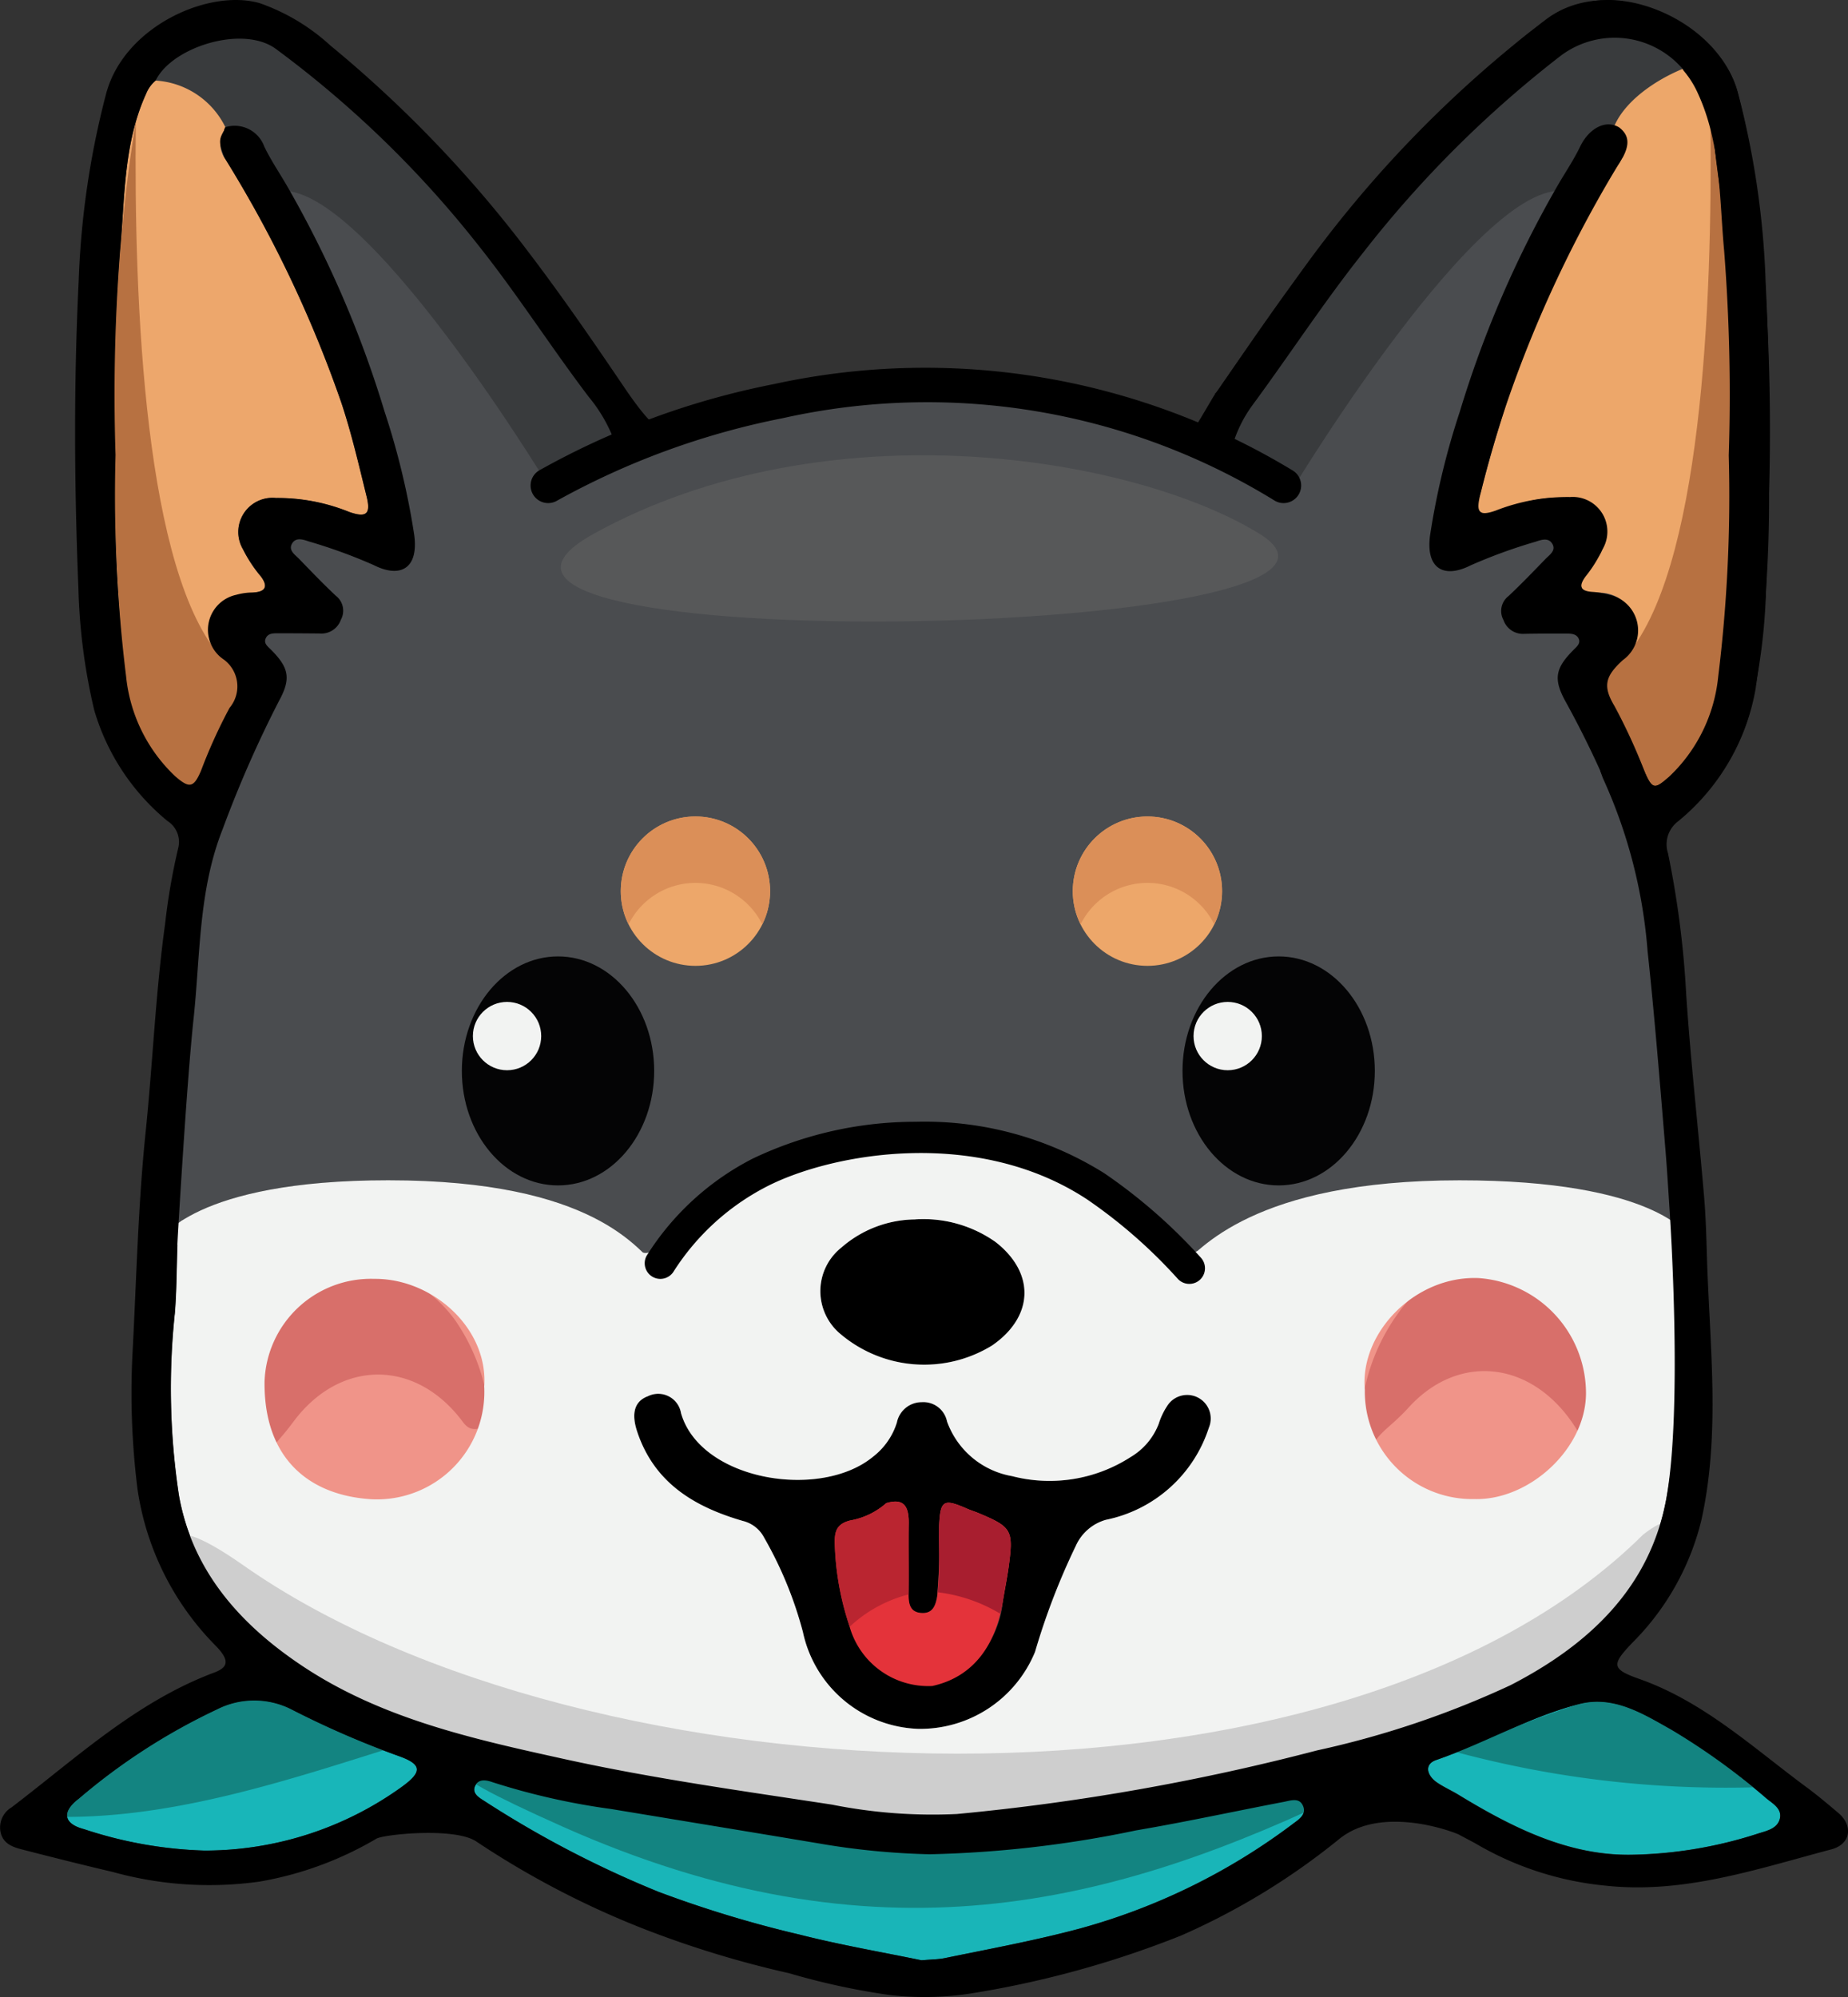 <svg xmlns="http://www.w3.org/2000/svg" width="96.958" height="104.76" viewBox="0 0 96.958 104.76">
  <rect x="0" y="0" width="96.958" height="104.76" fill="#333333" stroke="none"/>
  <g id="Group_244" data-name="Group 244" transform="translate(0 0)">
    <path id="Path_261" data-name="Path 261" d="M201.333,141.946c-1.007-.921-3.308-4.589-14.143-4.589-10.263,0-11.98,3.162-11.98,3.162l1.468-15.871,1.923-9.043-.748-10.805-4.346-25.125,4.874-3.3,6.049,2.482,6.623,7.153L200.1,98.146l13.461-2.389h5.285l10.371,2.389,2.02-.381,7.718-11.228,7.3-8.712,5.589-1.446,4.8,1.56-1.262,15.7-2.713,23.814L253.96,123l1.422,22.668L175.034,144.5" transform="translate(-166.821 -75.446)" fill="#4a4c4f"/>
    <path id="Path_262" data-name="Path 262" d="M195.417,100.914s-10.841-17.907-14.845-15.173c-5.854,4-7.692-5.982-7.692-5.982l5.331-3.382,4.541,1.467,10.5,11.349,6.673,8.951Z" transform="translate(-166.651 -75.446)" fill="#393b3d"/>
    <path id="Path_263" data-name="Path 263" d="M255.82,100.914s10.841-17.907,14.845-15.173c5.854,4,7.692-5.982,7.692-5.982l-5.331-3.382-4.541,1.467-10.5,11.349-6.672,8.951Z" transform="translate(-187.892 -75.446)" fill="#393b3d"/>
    <path id="Path_264" data-name="Path 264" d="M185.063,168.539l-9.462.918,9.385.137C185.011,169.243,185.036,168.89,185.063,168.539Z" transform="translate(-167.388 -100.405)" fill="#555658"/>
    <circle id="Ellipse_55" data-name="Ellipse 55" cx="6.3" cy="6.3" r="6.3" transform="translate(13.334 66.95)" fill="#f09489"/>
    <path id="Path_265" data-name="Path 265" d="M184.584,174.478c2.46-3.323,6.45-3.323,8.91,0,.631.853,1.1-.207,1.407.848a10.249,10.249,0,0,0-1.841-6.224c-2.461-3.323-6.45-3.323-8.91,0a10.778,10.778,0,0,0-1.407,9.137C182.78,176.13,183.393,176.087,184.584,174.478Z" transform="translate(-169.204 -99.882)" fill="#d86f6a"/>
    <g id="Group_239" data-name="Group 239" transform="translate(56.285 42.83)">
      <circle id="Ellipse_56" data-name="Ellipse 56" cx="3.917" cy="3.917" r="3.917" transform="translate(0 0)" fill="#eda76a"/>
      <path id="Path_266" data-name="Path 266" d="M242.992,138.184a3.912,3.912,0,0,1,5.958,1.31,3.915,3.915,0,1,0-7.012,0A3.9,3.9,0,0,1,242.992,138.184Z" transform="translate(-241.528 -133.837)" fill="#db8f58"/>
    </g>
    <g id="Group_240" data-name="Group 240" transform="translate(32.57 42.83)">
      <circle id="Ellipse_57" data-name="Ellipse 57" cx="3.917" cy="3.917" r="3.917" transform="translate(0 0)" fill="#eda76a"/>
      <path id="Path_267" data-name="Path 267" d="M210.469,138.184a3.914,3.914,0,0,1,5.959,1.31,3.916,3.916,0,1,0-7.013,0A3.9,3.9,0,0,1,210.469,138.184Z" transform="translate(-209.005 -133.837)" fill="#db8f58"/>
    </g>
    <circle id="Ellipse_58" data-name="Ellipse 58" cx="6.3" cy="6.3" r="6.3" transform="translate(71.099 66.95)" fill="#f09489"/>
    <path id="Path_268" data-name="Path 268" d="M264.753,173.639c2.7-2.972,6.663-2.431,8.865,1.208.564.934.957-.067,1.184,1.024a10.691,10.691,0,0,0-1.369-6.442c-2.2-3.639-6.17-4.18-8.865-1.208a10.434,10.434,0,0,0-2.079,8.9C262.683,175.028,263.448,175.079,264.753,173.639Z" transform="translate(-190.855 -99.799)" fill="#d86f6a"/>
    <g id="Group_241" data-name="Group 241" transform="translate(24.232 50.169)">
      <ellipse id="Ellipse_59" data-name="Ellipse 59" cx="5.045" cy="6.006" rx="5.045" ry="6.006" fill="#040405"/>
      <ellipse id="Ellipse_60" data-name="Ellipse 60" cx="1.792" cy="1.792" rx="1.792" ry="1.792" transform="translate(0.579 2.387)" fill="#f2f3f2"/>
    </g>
    <g id="Group_242" data-name="Group 242" transform="translate(62.042 50.169)">
      <ellipse id="Ellipse_61" data-name="Ellipse 61" cx="5.045" cy="6.006" rx="5.045" ry="6.006" fill="#040405"/>
      <ellipse id="Ellipse_62" data-name="Ellipse 62" cx="1.792" cy="1.792" rx="1.792" ry="1.792" transform="translate(0.579 2.387)" fill="#f2f3f2"/>
    </g>
    <path id="Path_269" data-name="Path 269" d="M276.464,89.8q.085.056.166.12c.128-.346.25-.694.363-1.046Q276.72,89.332,276.464,89.8Z" transform="translate(-194.704 -78.831)" fill="#0f0e0e"/>
    <path id="Path_270" data-name="Path 270" d="M196.926,200.576c2.545-.878,4.9-2.262,7.5-2.934,1.811-.467,3.361.516,4.844,1.35a35.12,35.12,0,0,1,4.983,3.6c.331.272.8.524.711,1.022-.1.536-.646.666-1.087.8a22.7,22.7,0,0,1-6.719,1.137c-3.28.05-6.216-1.411-9.059-3.143-.373-.227-.776-.405-1.136-.65C196.433,201.386,196.282,200.8,196.926,200.576Z" transform="translate(-173.048 -108.254)" fill="#0f0e0e"/>
    <path id="Path_271" data-name="Path 271" d="M277,175.952c.925-.89,1.878-1.749,2.8-2.644.284-.276.585-.564.891-.863q.036-1.187.017-2.378c-.054.022-.108.045-.16.071-.152.076-.335.249-.327.184-.127.328-.038.85-.132,1.2a4.235,4.235,0,0,1-.582,1.173,30.192,30.192,0,0,1-8.494,8.2c-.842.579-1.692,1.148-2.557,1.7a17.183,17.183,0,0,0,5.688-3.676C275.135,177.964,276.008,176.9,277,175.952Z" transform="translate(-192.534 -100.819)" fill="#f2f3f2"/>
    <path id="Path_272" data-name="Path 272" d="M277.828,82.966c.674-1.539,2.675-2.712,4.119-3.184,1.01.682.987,2.169,1.065,3.389.089,1.376.308,2.746.5,4.1a91.722,91.722,0,0,1,.436,11.219c.077,3.678.054,7.371-.185,11.04-.182,2.8-.776,5.562-3.055,7.586-.769.684-.894.655-1.315-.306-.552-1.261-1.124-2.516-1.762-3.734a1.319,1.319,0,0,1,.261-1.8,2.921,2.921,0,0,0,.959-1.281,1.9,1.9,0,0,0-1.826-2.535c-.315-.036-.755.12-.912-.246s.174-.688.379-.989a7.675,7.675,0,0,0,.6-.813c.815-1.61.069-2.869-1.687-2.915a6.39,6.39,0,0,0-3.339.621c-.371.2-.88.407-1.25.114s-.063-.766.026-1.134a72.621,72.621,0,0,1,2.414-7.7A50.983,50.983,0,0,1,278,85.049a1.569,1.569,0,0,0,.1-1.8c.035-.131-.019-.158-.149-.2C277.935,83,277.862,83,277.828,82.966Z" transform="translate(-193.125 -76.368)" fill="#eda76a"/>
    <path id="Path_273" data-name="Path 273" d="M178.229,111.216a1.75,1.75,0,0,1,.389,2.594,27.216,27.216,0,0,0-1.5,3.305c-.384.891-.607.933-1.359.277a8.351,8.351,0,0,1-2.569-5.234,77.416,77.416,0,0,1-.554-11.609,97.365,97.365,0,0,1,.239-10.722c.258-2.758.167-5.606,1.363-8.229a1.744,1.744,0,0,1,.506-.7,4.366,4.366,0,0,1,3.657,2.449.454.454,0,0,0-.065.168c.111.715-.3.957.019,1.43a63.962,63.962,0,0,1,6.147,12.9c.526,1.593.906,3.236,1.308,4.867.23.929-.007,1.135-.914.815a10.011,10.011,0,0,0-3.841-.731,1.793,1.793,0,0,0-1.729,2.692,7.255,7.255,0,0,0,.943,1.43c.383.515.242.8-.4.836" transform="translate(-166.574 -76.671)" fill="#eda76c"/>
    <path id="Path_274" data-name="Path 274" d="M178.2,112.019c-4.055-4.462-4.64-18.542-4.529-28.152-1.585,9.568-1.39,20.475-.511,30.12C175.626,125.735,181.844,113.255,178.2,112.019Z" transform="translate(-166.545 -77.474)" fill="#b77141"/>
    <path id="Path_275" data-name="Path 275" d="M280.78,112.019c4.056-4.462,4.641-18.542,4.53-28.152,1.585,9.568,1.39,20.475.511,30.12C283.355,125.735,277.136,113.255,280.78,112.019Z" transform="translate(-195.57 -77.474)" fill="#b77141"/>
    <path id="Path_276" data-name="Path 276" d="M221.924,212.613c-2.022-.419-4.25-.8-6.435-1.356a60.165,60.165,0,0,1-7.351-2.23,54.493,54.493,0,0,1-9.2-4.8c-.275-.174-.637-.407-.419-.8.2-.368.638-.248.92-.148a36.221,36.221,0,0,0,6.206,1.4c3.623.6,7.248,1.194,10.87,1.8a39.162,39.162,0,0,0,5.833.572A58.7,58.7,0,0,0,233.18,205.8c2.591-.44,5.161-1,7.742-1.494.35-.067.8-.24,1,.181.227.469-.188.728-.513.968a33.108,33.108,0,0,1-11.175,5.491c-2.345.628-4.729,1.066-7.1,1.553C222.8,212.568,222.462,212.565,221.924,212.613Z" transform="translate(-173.576 -109.785)" fill="#19b5b8"/>
    <path id="Path_277" data-name="Path 277" d="M202.829,205.356c16.4,7.306,28.709,4.269,41.524-1.967-9.375,1.253-18.9,3.965-28.466,2.235C209.554,205.181,187.412,198.49,202.829,205.356Z" transform="translate(-173.312 -109.541)" fill="#138481"/>
    <path id="Path_278" data-name="Path 278" d="M277.753,205.541c-3.28.05-6.215-1.411-9.059-3.143-.373-.227-.776-.405-1.136-.65-.533-.362-.684-.95-.04-1.173,2.544-.878,4.9-2.262,7.5-2.934,1.811-.467,3.361.516,4.844,1.35a35.09,35.09,0,0,1,4.984,3.6c.331.272.8.524.71,1.022-.1.536-.646.666-1.086.8A22.7,22.7,0,0,1,277.753,205.541Z" transform="translate(-192.166 -108.254)" fill="#18b6b9"/>
    <path id="Path_279" data-name="Path 279" d="M284.7,202.01a31.124,31.124,0,0,0-4.276-3.019c-1.483-.833-3.033-1.816-4.844-1.35a53.941,53.941,0,0,0-6.421,2.528A54.524,54.524,0,0,0,284.7,202.01Z" transform="translate(-192.725 -108.254)" fill="#138481"/>
    <path id="Path_280" data-name="Path 280" d="M176.367,205.3a22.044,22.044,0,0,1-6.307-1.121c-1.088-.283-1.193-.91-.281-1.6a32.366,32.366,0,0,1,7.249-4.683,4.313,4.313,0,0,1,3.869-.019,48.058,48.058,0,0,0,5.728,2.487c1.153.421,1.159.813.168,1.545A17.7,17.7,0,0,1,176.367,205.3Z" transform="translate(-165.645 -108.228)" fill="#18b6b9"/>
    <path id="Path_281" data-name="Path 281" d="M185.759,200.038a46.3,46.3,0,0,1-4.861-2.162,4.312,4.312,0,0,0-3.869.019,32.366,32.366,0,0,0-7.249,4.683c-.458.347-.659.677-.609.957C174.822,203.52,180.406,201.724,185.759,200.038Z" transform="translate(-165.645 -108.228)" fill="#138481"/>
    <path id="Path_282" data-name="Path 282" d="M180.411,85.918a1.321,1.321,0,0,1-.019-1.43Q180.4,85.2,180.411,85.918Z" transform="translate(-168.631 -77.642)" fill="#555658"/>
    <path id="Path_283" data-name="Path 283" d="M224.879,192.948a6.417,6.417,0,0,1-6.06-5.079,20.353,20.353,0,0,0-2.029-4.94,1.719,1.719,0,0,0-1.116-.883c-2.53-.733-4.647-1.981-5.546-4.675-.315-.943-.166-1.6.564-1.871a1.213,1.213,0,0,1,1.733.894c1.027,3.543,7.309,4.56,10.073,2.282a3.642,3.642,0,0,0,1.251-1.792,1.33,1.33,0,0,1,1.3-1.07,1.267,1.267,0,0,1,1.332,1.014,4.431,4.431,0,0,0,3.408,2.865,7.856,7.856,0,0,0,6.224-1,3.471,3.471,0,0,0,1.475-1.745,3.682,3.682,0,0,1,.428-.911,1.238,1.238,0,0,1,2.2,1.124,7.18,7.18,0,0,1-5.4,4.824,2.463,2.463,0,0,0-1.579,1.367A36.057,36.057,0,0,0,231,188.909,6.511,6.511,0,0,1,224.879,192.948Zm-1.659-11.19c-.807-.006-.352.411-1.146.523-.428.06-1.266.427-.888,1.178.689,1.37.141,1.866.547,3.3.487,1.728,1.062,3.34,2.874,3.2.282-.022.941.831,1,.474A4.552,4.552,0,0,0,229.3,186.3c.1-.631.233-1.259.318-1.892.253-1.883.155-2.043-1.6-2.777-.187-.079-.383-.135-.568-.217-1.264-.556-1.426-.469-1.486.927a30.5,30.5,0,0,1-.1,3.642c-.085.522-.248.947-.863.89-.565-.052-.644-.48-.639-.963.013-1.249-.007-2.5.007-3.747C224.383,181.333,224.186,181.464,223.221,181.758Z" transform="translate(-176.696 -102.26)"/>
    <path id="Path_284" data-name="Path 284" d="M228.34,162.819A6.559,6.559,0,0,1,232.554,164c2.088,1.628,2.015,3.911-.179,5.427a6.8,6.8,0,0,1-8.057-.687,2.922,2.922,0,0,1,.151-4.451A5.96,5.96,0,0,1,228.34,162.819Z" transform="translate(-180.323 -98.856)"/>
    <path id="Path_285" data-name="Path 285" d="M227.1,183.2c.965-.294,1.19.225,1.181,1.049-.014,1.248.007,2.5-.007,3.747,0,.483.074.911.64.963.615.058.778-.367.863-.89a30.516,30.516,0,0,0,.1-3.642c.06-1.4.222-1.482,1.486-.927.185.082.381.138.568.217,1.754.734,1.851.894,1.6,2.777-.085.633-.214,1.261-.318,1.892-.353,2.163-1.465,3.916-3.693,4.406a4.288,4.288,0,0,1-4.382-3.259,14.823,14.823,0,0,1-.736-4.266c-.009-.632.136-.987.812-1.159A3.862,3.862,0,0,0,227.1,183.2Z" transform="translate(-180.602 -104.353)" fill="#e4333a"/>
    <path id="Path_286" data-name="Path 286" d="M225.183,189.682a7.092,7.092,0,0,1,3.09-1.692c.012-1.246-.008-2.493.006-3.739.009-.824-.215-1.342-1.181-1.049a3.862,3.862,0,0,1-1.891.909c-.676.172-.822.527-.812,1.159a14.823,14.823,0,0,0,.736,4.266C225.147,189.586,225.166,189.633,225.183,189.682Z" transform="translate(-180.602 -104.353)" fill="#ba2530"/>
    <path id="Path_287" data-name="Path 287" d="M231.809,187.9a8.266,8.266,0,0,1,3.278,1.124c.049-.2.093-.4.127-.609.1-.631.233-1.259.318-1.892.253-1.883.155-2.043-1.6-2.777-.187-.079-.383-.135-.568-.217-1.264-.556-1.426-.469-1.486.927C231.83,185.6,231.961,186.751,231.809,187.9Z" transform="translate(-182.61 -104.377)" fill="#a81e2f"/>
    <path id="Path_288" data-name="Path 288" d="M280.641,89.843a44.732,44.732,0,0,0-1.455-9.883c-.983-3.525-5.422-5.462-8.052-4.692a10.717,10.717,0,0,0-3.69,2.21A64.028,64.028,0,0,0,256.987,88.41c-1.753,2.31-3.4,4.7-5.024,7.106a1.477,1.477,0,0,1-.228.251c.526.306,1.037.639,1.547.993.133-.214.333-.478.6-.833,1.991-2.623,3.758-5.4,5.815-7.979a55.385,55.385,0,0,1,10.6-10.273c1.731-1.269,5.179-.638,6.03,1.116a5.012,5.012,0,0,1,.776,1.24c1.2,2.624,1.106,5.472,1.364,8.232a97.46,97.46,0,0,1,.24,10.726,77.579,77.579,0,0,1-.554,11.613,8.357,8.357,0,0,1-2.57,5.236c-.753.656-.879.693-1.264-.2a30.336,30.336,0,0,0-1.6-3.491c-.639-1.061-.49-1.579.433-2.422a1.913,1.913,0,0,0-.669-3.416,4.241,4.241,0,0,0-.923-.16c-.646-.041-.743-.3-.36-.815a6.87,6.87,0,0,0,.882-1.417,1.818,1.818,0,0,0-1.7-2.745,10.3,10.3,0,0,0-3.905.712c-.908.32-1.033.065-.8-.866.4-1.631.832-3.1,1.358-4.692a64.593,64.593,0,0,1,6.125-12.992c.352-.675.315-1.156-.208-1.555-.747-.441-1.611.111-2.042,1.011-.332.692-.767,1.334-1.155,2a56.418,56.418,0,0,0-5.165,11.926,39.693,39.693,0,0,0-1.554,6.468c-.235,1.773.75,2.269,2.124,1.574a27.614,27.614,0,0,1,3.421-1.245c.288-.1.646-.214.845.076.259.377-.118.61-.342.841-.634.654-1.266,1.312-1.929,1.935a.989.989,0,0,0-.266,1.262,1.08,1.08,0,0,0,1.1.721q1.114-.019,2.228-.012c.237,0,.505.018.616.265s-.09.411-.265.586c-.952.952-1.074,1.519-.438,2.684a51.2,51.2,0,0,1,2.52,5.24l3.885-.181a2.294,2.294,0,0,1,.64.089,10.723,10.723,0,0,0,2.662-4.658,31.193,31.193,0,0,0,.829-6.41C280.872,100.582,280.9,95.208,280.641,89.843Z" transform="translate(-188.006 -75.1)"/>
    <g id="Group_243" data-name="Group 243" transform="translate(8.389 60.38)">
      <path id="Path_289" data-name="Path 289" d="M255.6,162.047a52.29,52.29,0,0,1-.494,14.065c-.85,4.707-4.086,7.708-8.184,9.816a48.471,48.471,0,0,1-10.147,3.419,118.4,118.4,0,0,1-18.9,3.337,26.948,26.948,0,0,1-6.546-.493c-4.7-.718-9.414-1.372-14.048-2.392-4.762-1.049-9.578-2.107-13.747-4.886-3.258-2.172-5.758-4.975-6.469-8.924a37.392,37.392,0,0,1-.217-9.592c.095-1.181.091-2.36.133-3.539a2.747,2.747,0,0,1,.2-1.286,14.316,14.316,0,0,1,5.292-1.45,57.391,57.391,0,0,1,8.564.048,5.4,5.4,0,0,0,1.825.16.791.791,0,0,0,.6.09,1.99,1.99,0,0,0,1.02.156l.371.078.648.065a1.141,1.141,0,0,0,.8.254c.1.174.251.165.413.124l1.419.665a14.945,14.945,0,0,0,2.572,1.159.468.468,0,0,0,.472.179.539.539,0,0,0,.573.113c.413.272-.252.957.434.808.4.082,1.221-.29,1.3-.729a10.692,10.692,0,0,1,6.789-4.81,27.48,27.48,0,0,1,9.431-.313c3.4.489,7.135,2.024,9,5.132.489.813.241.994.94.174,1.816-.619,3.455-1.649,5.246-2.3a24.553,24.553,0,0,1,6.749-1.07C246.221,159.771,251.324,159.9,255.6,162.047Zm-39.743,26.166a6.511,6.511,0,0,0,6.119-4.04,36.055,36.055,0,0,1,2.138-5.559,2.463,2.463,0,0,1,1.579-1.367,7.18,7.18,0,0,0,5.4-4.824,1.238,1.238,0,0,0-2.2-1.124,3.684,3.684,0,0,0-.428.911,3.471,3.471,0,0,1-1.475,1.745,7.855,7.855,0,0,1-6.224,1,4.431,4.431,0,0,1-3.408-2.865,1.267,1.267,0,0,0-1.332-1.014,1.33,1.33,0,0,0-1.3,1.07,3.642,3.642,0,0,1-1.251,1.792c-2.764,2.278-9.046,1.262-10.073-2.282a1.213,1.213,0,0,0-1.733-.894c-.73.268-.879.928-.564,1.871.9,2.694,3.017,3.942,5.546,4.675a1.719,1.719,0,0,1,1.116.883,20.352,20.352,0,0,1,2.029,4.94A6.417,6.417,0,0,0,215.852,188.213Zm-22.779-17.995c.189-3.042-2.734-5.642-5.781-5.61a5.583,5.583,0,0,0-5.747,5.4c-.038,3.991,2.3,5.96,5.621,6.161A5.635,5.635,0,0,0,193.073,170.219Zm46.2.2a5.637,5.637,0,0,0,5.739,5.741c2.925.084,5.958-2.721,5.862-5.7a6.063,6.063,0,0,0-5.612-5.891C241.93,164.42,239.013,167.424,239.276,170.415Zm-23.589-8.927a5.96,5.96,0,0,0-3.871,1.473,2.922,2.922,0,0,0-.151,4.451,6.8,6.8,0,0,0,8.057.687c2.195-1.515,2.267-3.8.179-5.427A6.559,6.559,0,0,0,215.687,161.488Z" transform="translate(-176.059 -157.905)" fill="#f2f3f2"/>
      <path id="Path_290" data-name="Path 290" d="M201.966,164.594c-1.007-.921-3.308-4.589-14.143-4.589-10.263,0-11.98,3.162-11.98,3.162" transform="translate(-175.843 -158.474)" fill="#f2f3f2"/>
      <path id="Path_291" data-name="Path 291" d="M275.887,162.9s-1.718-2.893-11.98-2.892c-10.835,0-13.677,3.668-14.684,4.589" transform="translate(-195.716 -158.474)" fill="#f2f3f2"/>
    </g>
    <path id="Path_292" data-name="Path 292" d="M239.288,164.3a.816.816,0,0,1-.6-.266,26.692,26.692,0,0,0-4.759-4.167c-5.774-3.8-13.361-2.435-16.787-.684a12.654,12.654,0,0,0-4.9,4.458.82.82,0,0,1-1.428-.805,14.2,14.2,0,0,1,5.582-5.112,19.838,19.838,0,0,1,8.537-1.928,17.76,17.76,0,0,1,9.9,2.7,28.363,28.363,0,0,1,5.067,4.43.82.82,0,0,1-.6,1.374Z" transform="translate(-176.894 -96.953)"/>
    <path id="Path_293" data-name="Path 293" d="M205.318,110.265" transform="translate(-175.436 -84.623)" fill="#666768"/>
    <path id="Path_294" data-name="Path 294" d="M242.027,108.665a.919.919,0,0,1-.481-.136,34.762,34.762,0,0,0-25.8-4.319,40.515,40.515,0,0,0-11.826,4.319.922.922,0,1,1-.961-1.574,41.484,41.484,0,0,1,12.354-4.539,37.192,37.192,0,0,1,27.191,4.539.922.922,0,0,1-.482,1.709Z" transform="translate(-174.679 -82.274)"/>
    <path id="Path_295" data-name="Path 295" d="M241.327,111.957c-6.645-4.065-22.669-6.724-34.891,0S250.408,117.513,241.327,111.957Z" transform="translate(-175.265 -83.97)" fill="#575859"/>
    <path id="Path_296" data-name="Path 296" d="M254.023,185.248c-16.027,15.9-55.486,14.212-73.444,1.614-9.952-6.98,3.138,11.119,22.448,12.558,13.109,3.365,21.866,2.379,34.868-1.669,3.459-.9,5.962-1.09,9.163-2.737C251.429,194.755,258.82,181.548,254.023,185.248Z" transform="translate(-167.811 -104.753)" fill="#cecece"/>
    <path id="Path_297" data-name="Path 297" d="M240.9,171.343c.324.181.659.342.979.53a16.541,16.541,0,0,0,6.668,2.137c4.132.455,7.984-.874,11.875-1.9,1.02-.271,1.162-1.238.362-1.916-.541-.458-1.084-.916-1.654-1.337-2.81-2.077-5.4-4.494-8.784-5.688-1.455-.513-1.465-.742-.389-1.873a13.656,13.656,0,0,0,3.639-6.426c1.023-4.574.44-9.2.3-13.81-.032-1.078-.061-2.157-.154-3.23-.3-3.523-.7-7.04-.935-10.568a49.69,49.69,0,0,0-.954-7.4,1.513,1.513,0,0,1,.532-1.681,11.544,11.544,0,0,0,4.059-6.927,70.123,70.123,0,0,0,.71-10.284,115.259,115.259,0,0,0-.325-12.536,43.754,43.754,0,0,0-1.369-8.653c-1.046-3.516-6.638-6.215-10.01-3.66A61.7,61.7,0,0,0,232.5,89.5q-2.265,3.165-4.476,6.371c-.065.095-.805,1.378-.873,1.453.382.316.765.632,1.166.932.219.106.437.211.656.319a6.847,6.847,0,0,1,1.081-2.227c1.955-2.653,3.755-5.418,5.807-8A58.3,58.3,0,0,1,246.256,78a4.712,4.712,0,0,1,6.633,1.055,3.28,3.28,0,0,1,1.336,2.849c.089,1.376.308,2.746.5,4.1a91.725,91.725,0,0,1,.436,11.219c.077,3.678.054,7.371-.185,11.04-.182,2.8-.776,5.561-3.055,7.586-.769.684-.894.655-1.315-.306-.117-.267-.236-.534-.354-.8a2.069,2.069,0,0,1-1.962.788c.05.1.117.332.168.435a26.769,26.769,0,0,1,2.322,9.011c.365,3.41.641,6.826.922,10.242.1,1.174.168,2.349.244,3.525.015.229.677,10.2-.179,14.94-.85,4.707-4.086,7.708-8.184,9.816a48.469,48.469,0,0,1-10.147,3.419,118.392,118.392,0,0,1-18.9,3.337,26.945,26.945,0,0,1-6.546-.493c-4.7-.718-9.414-1.372-14.048-2.392-4.762-1.049-9.578-2.107-13.747-4.886-3.258-2.172-5.758-4.974-6.469-8.924a37.39,37.39,0,0,1-.217-9.592c.095-1.181.091-2.36.133-3.539.015-.439.5-8.649.852-11.894.357-3.336.254-6.743,1.529-9.95a60.6,60.6,0,0,1,2.96-6.733c.636-1.165.514-1.733-.438-2.683-.175-.174-.381-.324-.265-.586s.378-.264.615-.265q1.113,0,2.227.012a1.082,1.082,0,0,0,1.1-.721.989.989,0,0,0-.267-1.261c-.663-.623-1.294-1.281-1.927-1.935-.224-.23-.6-.463-.342-.84.2-.289.556-.176.844-.076a27.591,27.591,0,0,1,3.419,1.245c1.374.695,2.358.2,2.123-1.574a39.655,39.655,0,0,0-1.553-6.466,56.406,56.406,0,0,0-5.163-11.921c-.388-.664-.823-1.306-1.155-2a1.651,1.651,0,0,0-2.04-1.01.454.454,0,0,0-.065.168c-.2.383-.357.538.019,1.43a63.96,63.96,0,0,1,6.147,12.9c.526,1.593.906,3.236,1.308,4.867.23.929-.007,1.135-.914.815a10.011,10.011,0,0,0-3.841-.731,1.793,1.793,0,0,0-1.729,2.692,7.254,7.254,0,0,0,.943,1.43c.383.515.242.8-.4.836a3.315,3.315,0,0,0-.892.121,1.88,1.88,0,0,0-.744,3.337,1.75,1.75,0,0,1,.389,2.594,27.212,27.212,0,0,0-1.5,3.305c-.384.891-.607.933-1.359.277a8.351,8.351,0,0,1-2.569-5.234,77.414,77.414,0,0,1-.554-11.609,97.35,97.35,0,0,1,.239-10.722c.258-2.759.167-5.606,1.363-8.229a1.744,1.744,0,0,1,.506-.7c.851-1.754,4.568-2.925,6.3-1.656a55.363,55.363,0,0,1,10.6,10.269c2.055,2.578,3.822,5.354,5.812,7.977a8.053,8.053,0,0,1,1.415,2.5c.711-.317,1.446-.652,2.2-.944-.4-.11-1.364-1.484-1.691-1.968-1.625-2.4-3.27-4.794-5.023-7.1A64,64,0,0,0,181.66,77.477a10.7,10.7,0,0,0-3.69-2.209c-2.629-.77-7.066,1.167-8.049,4.69a44.727,44.727,0,0,0-1.455,9.879c-.262,5.364-.232,10.736-.015,16.1a31.154,31.154,0,0,0,.829,6.407,11.822,11.822,0,0,0,3.848,5.825,1.3,1.3,0,0,1,.566,1.395,32.983,32.983,0,0,0-.69,3.973c-.506,3.643-.65,7.316-1.027,10.968-.392,3.79-.478,7.612-.678,11.42a40.558,40.558,0,0,0,.253,7.283,14.681,14.681,0,0,0,4.145,8.264c.663.7.649,1.075-.118,1.362-4.1,1.536-7.244,4.49-10.639,7.075a1.226,1.226,0,0,0-.572,1.3c.129.594.615.773,1.105.9,1.594.411,3.192.812,4.794,1.189a18.955,18.955,0,0,0,7.7.5,18.113,18.113,0,0,0,6.121-2.25c.385-.225,4.072-.607,5.222.136a46.222,46.222,0,0,0,8.833,4.607,53.3,53.3,0,0,0,7.605,2.317,36.938,36.938,0,0,0,5.314,1.148,16.074,16.074,0,0,0,4.073-.066,51.679,51.679,0,0,0,11.162-3.056,36.172,36.172,0,0,0,8.319-5.079C236.878,169.739,240.687,171.225,240.9,171.343Zm-55.411-2.562a17.7,17.7,0,0,1-10.427,3.392,22.044,22.044,0,0,1-6.307-1.121c-1.088-.283-1.193-.91-.281-1.6a32.35,32.35,0,0,1,7.249-4.683,4.312,4.312,0,0,1,3.869-.019,48.059,48.059,0,0,0,5.728,2.487C186.472,167.657,186.478,168.048,185.487,168.78Zm46.686,1.991A33.109,33.109,0,0,1,221,176.263c-2.345.628-4.729,1.066-7.1,1.553-.329.067-.672.064-1.21.112-2.022-.419-4.25-.8-6.435-1.356a60.162,60.162,0,0,1-7.351-2.23,54.492,54.492,0,0,1-9.2-4.8c-.275-.174-.637-.407-.419-.8.2-.368.638-.248.92-.148a36.219,36.219,0,0,0,6.206,1.4c3.623.6,7.248,1.194,10.869,1.8a39.179,39.179,0,0,0,5.834.572,58.7,58.7,0,0,0,10.834-1.253c2.591-.44,5.161-1,7.742-1.494.35-.067.8-.239,1,.181C232.914,170.272,232.5,170.531,232.173,170.772Zm7.516-3.35c2.544-.878,4.9-2.263,7.5-2.934,1.811-.467,3.361.516,4.844,1.35a35.092,35.092,0,0,1,4.984,3.6c.331.272.8.524.71,1.022-.1.536-.646.666-1.086.8a22.7,22.7,0,0,1-6.72,1.137c-3.28.05-6.215-1.411-9.059-3.143-.373-.227-.776-.405-1.136-.65C239.2,168.233,239.046,167.644,239.69,167.422Z" transform="translate(-164.338 -75.1)"/>
  </g>
</svg>

